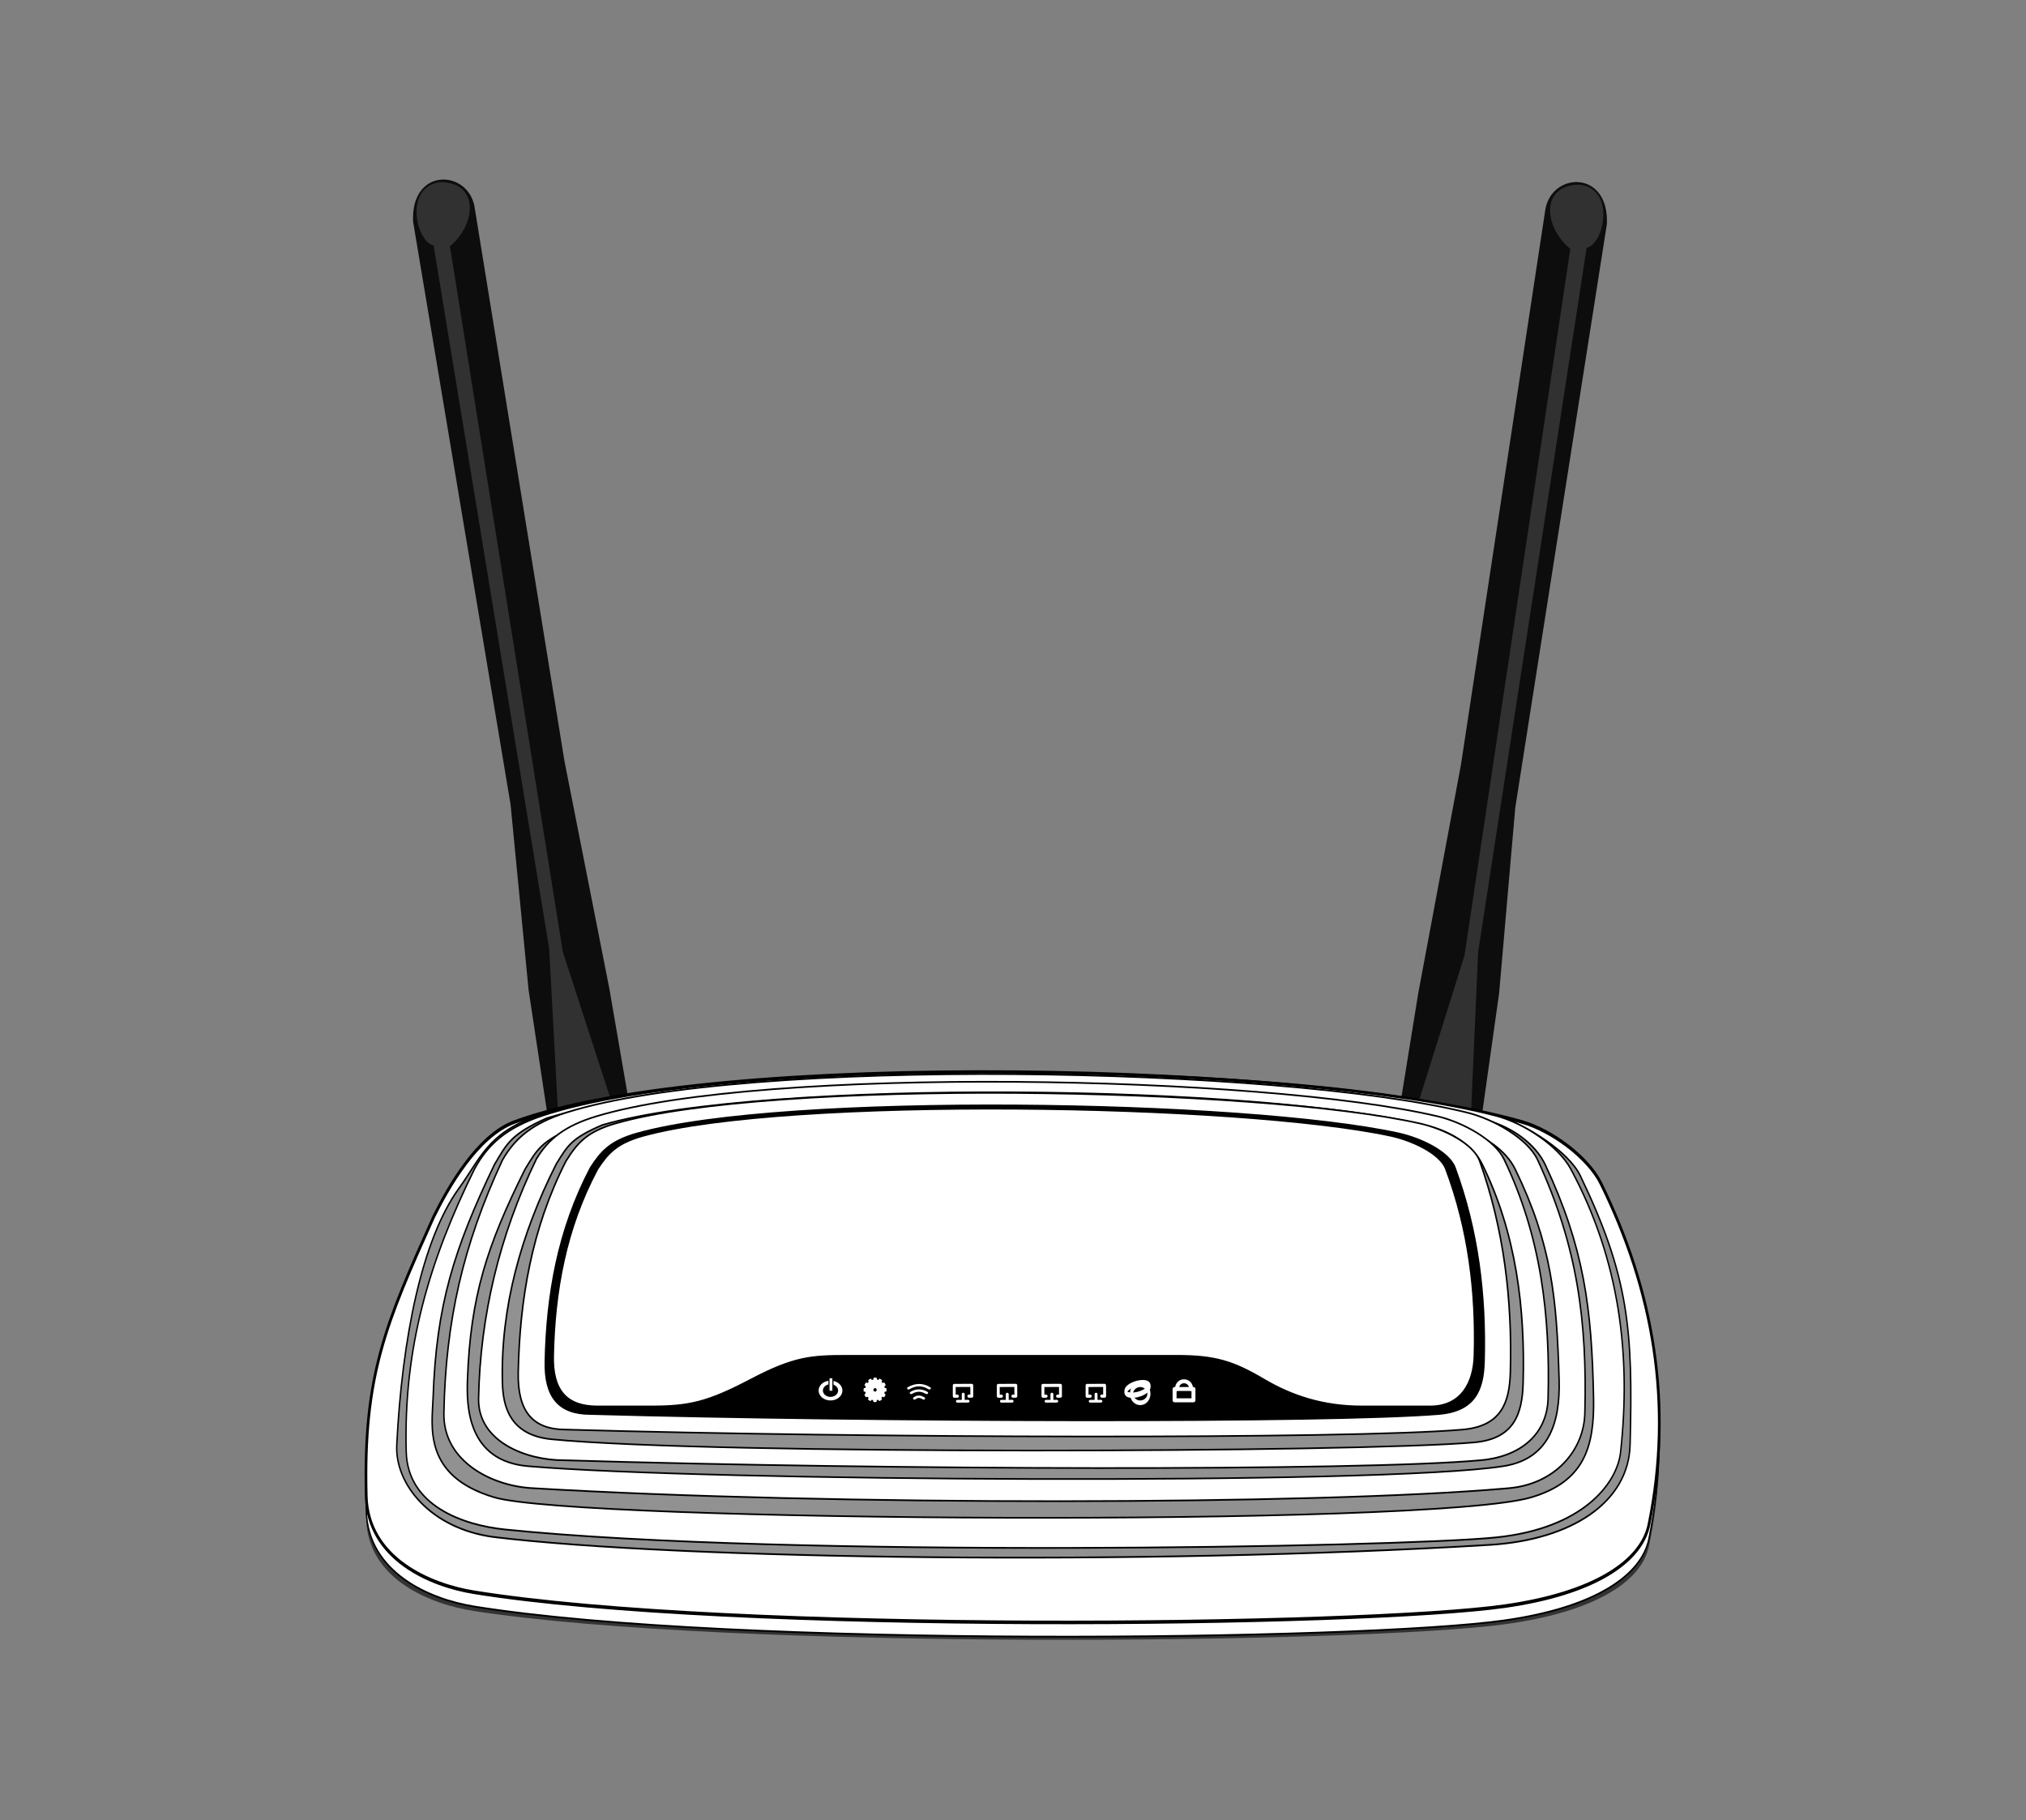 <?xml version="1.0" encoding="UTF-8" standalone="no"?>
<svg
   width="100%"
   height="100%"
   viewBox="0 0 1280 1150"
   version="1.1"
   xml:space="preserve"
   style="fill-rule:evenodd;clip-rule:evenodd;stroke-linecap:round;stroke-linejoin:round;stroke-miterlimit:1.414;"
   id="svg131"
   sodipodi:docname="tp-link-tl-wr841n-nd-v11.svg"
   inkscape:version="1.2 (1:1.2+202206011327+fc4e4096c5)"
   xmlns:inkscape="http://www.inkscape.org/namespaces/inkscape"
   xmlns:sodipodi="http://sodipodi.sourceforge.net/DTD/sodipodi-0.dtd"
   xmlns:xlink="http://www.w3.org/1999/xlink"
   xmlns="http://www.w3.org/2000/svg"
   xmlns:svg="http://www.w3.org/2000/svg"><rect x="0" y="0" width="1280" height="1150" fill="#808080" stroke="none"/><sodipodi:namedview
   id="namedview133"
   pagecolor="#ffffff"
   bordercolor="#666666"
   borderopacity="1.0"
   inkscape:showpageshadow="2"
   inkscape:pageopacity="0.0"
   inkscape:pagecheckerboard="0"
   inkscape:deskcolor="#d1d1d1"
   showgrid="false"
   inkscape:zoom="0.58044244"
   inkscape:cx="1158.599"
   inkscape:cy="550.44218"
   inkscape:window-width="1920"
   inkscape:window-height="1021"
   inkscape:window-x="0"
   inkscape:window-y="0"
   inkscape:window-maximized="1"
   inkscape:current-layer="svg131" />
  
   <g
   id="g2591"
   transform="translate(33.271,48.622)"><g
     id="g2514"
     transform="translate(-10.071,74.563)"><path
       style="fill:#0d0d0d;fill-opacity:1;stroke:#0d0d0d;stroke-width:1px;stroke-linecap:butt;stroke-linejoin:miter;stroke-opacity:1"
       d="m 853.868,624.582 52.181,2.917 17.382,-123.203 10.198,-117.229 57.898,-368.848 c 1.315,-34.373 -35.292,-31.964 -38.097,-7.672 l -53.132,349.588 -26.978,144.348 z"
       id="path1268"
       sodipodi:nodetypes="ccccccccc" /><path
       style="fill:#313131;fill-opacity:1;stroke:none;stroke-width:1px;stroke-linecap:butt;stroke-linejoin:miter;stroke-opacity:1"
       d="m 857.044,624.024 47.071,2.977 6.554,-148.688 68.546,-444.894 c 11.048,-2.251 18.605,-37.359 -4.524,-39.937 -24.647,0.14 -22.895,26.494 -5.785,40.588 L 902.058,480.537 Z"
       id="path1170"
       sodipodi:nodetypes="cccccccc" /></g><g
     id="g2520"
     transform="matrix(-1,0.01,0.01,1,1219.561,63.256)"><path
       style="fill:#0d0d0d;fill-opacity:1;stroke:#0d0d0d;stroke-width:1px;stroke-linecap:butt;stroke-linejoin:miter;stroke-opacity:1"
       d="m 853.868,624.582 52.181,2.917 17.382,-123.203 10.198,-117.229 57.898,-368.848 c 1.315,-34.373 -35.292,-31.964 -38.097,-7.672 l -53.132,349.588 -26.978,144.348 z"
       id="path2516"
       sodipodi:nodetypes="ccccccccc" /><path
       style="fill:#313131;fill-opacity:1;stroke:none;stroke-width:1px;stroke-linecap:butt;stroke-linejoin:miter;stroke-opacity:1"
       d="m 857.044,624.024 47.071,2.977 6.554,-148.688 68.546,-444.894 c 11.048,-2.251 18.605,-37.359 -4.524,-39.937 -24.647,0.14 -22.895,26.494 -5.785,40.588 L 902.058,480.537 Z"
       id="path2518"
       sodipodi:nodetypes="cccccccc" /></g><g
     id="g1030"
     transform="translate(-11.767)">
        <g
   transform="matrix(1.389,0,0,1.762,-240.716,-492.957)"
   id="g980">
            <path
   d="m 373.361,829.871 c 117.555,14.274 404.626,11.632 468.834,4.764 41.374,-4.426 62.293,-15.461 65.646,-27.923 11.088,-41.206 2.117,-80.022 -21.868,-116.712 -5.809,-8.886 -22.321,-18.093 -35.861,-21 -94.911,-20.375 -366.99,-25.093 -458.224,0 -17.059,4.692 -30.327,22.609 -36.763,32.368 -21.774,36.447 -32.125,54.248 -30.717,95.6 0.729,21.423 28.983,30.478 48.953,32.903 z"
   style="fill:#333333"
   id="path978" />
        </g>
        <g
   transform="matrix(1.389,0,0,1.847,-240.716,-566.35)"
   id="g984">
            <path
   d="m 373.361,829.871 c 117.555,14.274 404.626,11.632 468.834,4.764 41.374,-4.426 62.293,-15.461 65.646,-27.923 11.088,-41.206 2.117,-80.022 -21.868,-116.712 -5.809,-8.886 -22.321,-18.093 -35.861,-21 -94.911,-20.375 -366.99,-25.093 -458.224,0 -17.059,4.692 -30.327,22.609 -36.763,32.368 -21.774,36.447 -32.125,54.248 -30.717,95.6 0.729,21.423 28.983,30.478 48.953,32.903 z"
   style="fill:#ffffff;stroke:#000000;stroke-width:0.61px"
   id="path982" />
        </g>
        <g
   transform="matrix(1.389,0,0,1.847,-240.716,-575.35)"
   id="g988">
            <path
   d="m 373.361,829.871 c 117.555,14.274 404.626,11.632 468.834,4.764 41.374,-4.426 62.293,-15.461 65.646,-27.923 11.088,-41.206 2.117,-80.022 -21.868,-116.712 -5.809,-8.886 -22.321,-18.093 -35.861,-21 -94.911,-20.375 -366.99,-25.093 -458.224,0 -17.059,4.692 -30.327,22.609 -36.763,32.368 -21.774,36.447 -32.125,54.248 -30.717,95.6 0.729,21.423 28.983,30.478 48.953,32.903 z"
   style="fill:#ffffff;stroke:#000000;stroke-width:1.22px"
   id="path986" />
        </g>
        <g
   transform="matrix(1.344,0,0,1.635,-212.669,-434.891)"
   id="g992">
            <path
   d="m 374.21,830.214 c 87.225,8.706 305.652,11.122 468.139,3.057 38.654,-1.918 65.453,-16.44 66.162,-38.642 1.418,-44.36 -0.511,-64.903 -23.414,-104.017 -5.403,-9.229 -24.926,-19.442 -37.86,-22.594 -94.247,-22.963 -374.385,-23.092 -453.305,-0.241 -22.502,6.515 -25.964,16.366 -35.969,27.727 -17.444,19.807 -26.724,58.119 -29.219,99.125 -0.926,15.228 15.977,32.319 45.466,35.585 z"
   style="fill:#919191;stroke:#000000;stroke-width:0.67px"
   id="path990" />
        </g>
        <g
   transform="matrix(1.315,0,0,1.593,-194.28,-409.373)"
   id="g996">
            <path
   d="m 374.081,833.119 c 134.814,11.373 429.354,7.061 476.031,3.14 41.464,-3.483 58.215,-21.187 59.888,-33.878 4.963,-37.652 -0.042,-75.691 -24.027,-112.381 -5.809,-8.886 -22.321,-18.093 -35.861,-21 -94.911,-20.375 -366.99,-25.093 -458.224,0 -17.059,4.692 -26.009,11.241 -32.444,21 -21.774,36.447 -34.284,71.03 -32.877,112.381 0.729,21.423 27.468,29.047 47.514,30.738 z"
   style="fill:#ffffff;stroke:#000000;stroke-width:0.68px"
   id="path994" />
        </g>
        <g
   transform="matrix(1.258,0,0,1.405,-160.499,-282.011)"
   id="g1000">
            <path
   d="m 358.707,839.476 c 41.213,10.987 469.997,13.511 520.806,0 26.663,-7.09 31.782,-22.668 31.282,-44.847 C 909.885,754.256 906.048,727.271 886.586,690 881.671,680.589 869.934,673.004 857,669.853 762.753,646.89 476.234,643.907 385,669 c -17.894,7.203 -19.858,11.241 -26.293,21 -20.211,37.842 -29.1,62.974 -30.707,104.629 -0.493,12.787 -5.396,35.222 30.707,44.847 z"
   style="fill:#919191;stroke:#000000;stroke-width:0.75px"
   id="path998" />
        </g>
        <g
   transform="matrix(1.242,0,0,1.424,-150.436,-298.315)"
   id="g1004">
            <path
   d="m 374.081,835.631 c 151.959,7.961 399.69,7.501 495.81,0.15 0.646,-0.049 1.276,-0.1 1.889,-0.15 22.723,-1.876 37.727,-16.399 38.22,-33.25 1.18,-40.366 -3.576,-73.863 -24.027,-112.381 -4.999,-9.415 -22.321,-18.093 -35.861,-21 -94.911,-20.375 -366.99,-25.093 -458.224,0 -17.059,4.692 -26.009,11.241 -32.444,21 -20.211,37.842 -28.961,71.888 -29.834,112.381 -0.462,21.431 24.381,32.197 44.471,33.25 z"
   style="fill:#ffffff;stroke:#000000;stroke-width:0.75px"
   id="path1002" />
        </g>
        <g
   transform="matrix(1.185,0,0,1.271,-114.836,-186.872)"
   id="g1008">
            <path
   d="m 360.218,837.64 c 93.046,7.48 455,9.566 520.09,0 23.76,-3.491 30.368,-20.808 29.692,-43.011 C 908.772,754.264 906.048,727.271 886.586,690 881.671,680.589 869.934,673.004 857,669.853 762.753,646.89 476.234,643.907 385,669 c -17.894,7.203 -19.858,11.241 -26.293,21 -20.211,37.842 -29.1,62.974 -30.707,104.629 -0.493,12.787 -0.25,40.402 32.218,43.011 z"
   style="fill:#919191;stroke:#000000;stroke-width:0.81px"
   id="path1006" />
        </g>
        <g
   transform="matrix(1.161,0,0,1.282,-99.956,-200.872)"
   id="g1012">
            <path
   d="m 374.081,838.44 c 175.354,4.845 433.211,5.457 499.309,0 22.723,-1.876 36.117,-13.59 36.61,-30.44 1.18,-40.366 -3.576,-79.482 -24.027,-118 -4.999,-9.415 -22.321,-18.093 -35.861,-21 -94.911,-20.375 -366.99,-25.093 -458.224,0 -17.059,4.692 -26.009,11.241 -32.444,21 -20.211,37.842 -30.571,77.507 -31.444,118 -0.462,21.43 26.152,30.44 46.081,30.44 z"
   style="fill:#ffffff;stroke:#000000;stroke-width:0.82px"
   id="path1010" />
        </g>
        <g
   transform="matrix(1.108,0,0,1.173,-67.492,-122.556)"
   id="g1016">
            <path
   d="m 356,838.294 c 91.586,8.465 459.902,7.163 526,1.706 22.723,-1.876 27.507,-15.15 28,-32 1.18,-40.366 -3.952,-80.729 -23.414,-118 C 881.671,680.589 869.934,673.004 857,669.853 762.753,646.89 476.234,643.907 385,669 c -17.894,7.203 -19.858,11.241 -26.293,21 -20.211,37.842 -31.869,77.513 -30.707,118 0.346,12.035 3.793,28.057 28,30.294 z"
   style="fill:#919191;stroke:#000000;stroke-width:0.88px"
   id="path1014" />
        </g>
        <g
   transform="matrix(1.077,0,0,1.131,-47.351,-95.388)"
   id="g1020">
            <path
   d="m 356,840 c 175.354,4.845 459.902,5.457 526,0 22.723,-1.876 27.507,-15.15 28,-32 1.18,-40.366 -3.73,-79.856 -18,-118 -3.702,-9.895 -21.46,-18.093 -35,-21 -94.911,-20.375 -380.766,-25.093 -472,0 -17.059,4.692 -22.565,11.241 -29,21 -20.211,37.842 -27.127,77.507 -28,118 -0.462,21.43 8.071,32 28,32 z"
   style="fill:#ffffff;stroke:#000000;stroke-width:0.91px"
   id="path1018" />
        </g>
        <g
   transform="matrix(1.019,0,0,1.037,-11.197,-26.261)"
   id="g1024">
            <path
   d="m 356,840 c 175.354,4.845 459.902,5.457 526,0 22.723,-1.876 27.507,-15.15 28,-32 1.18,-40.366 -3.73,-79.856 -18,-118 -3.702,-9.895 -21.46,-18.093 -35,-21 -94.911,-20.375 -380.766,-25.093 -472,0 -17.059,4.692 -22.565,11.241 -29,21 -20.211,37.842 -27.127,77.507 -28,118 -0.462,21.43 8.071,32 28,32 z"
   style="stroke:#000000;stroke-width:0.97px"
   id="path1022" />
        </g>
        <path
   d="m 390,840 c 24.073,0 35.73,-2.684 63,-17 27.207,-14.283 38.027,-15 61,-15 h 208 c 24.042,0 35.528,3.494 55,15 17.741,10.482 37.517,17 62,17 h 43 c 19.824,0 27.507,-15.15 28,-32 1.18,-40.366 -3.73,-79.856 -18,-118 -3.702,-9.895 -21.46,-18.093 -35,-21 -94.911,-20.375 -380.766,-25.093 -472,0 -17.059,4.692 -22.565,11.241 -29,21 -20.211,37.842 -27.127,77.507 -28,118 -0.462,21.43 8.071,32 28,32 z"
   style="fill:#ffffff;stroke:#000000;stroke-width:1px"
   id="path1026" />
        <path
   d="m 390,840 c 24.073,0 35.73,-2.684 63,-17 27.207,-14.283 38.027,-15 61,-15 h 208 c 24.042,0 35.528,3.494 55,15 17.741,10.482 37.517,17 62,17 h 43 c 19.824,0 27.507,-15.15 28,-32 1.18,-40.366 -3.73,-79.856 -18,-118 -3.702,-9.895 -21.46,-18.093 -35,-21 -94.911,-20.375 -380.766,-25.093 -472,0 -17.059,4.692 -22.565,11.241 -29,21 -20.211,37.842 -27.127,77.507 -28,118 -0.462,21.43 8.071,32 28,32 z"
   style="fill:#ffffff;stroke:#000000;stroke-width:1px"
   id="path1028" />
    </g><g
     id="g1102"
     transform="matrix(0.567,0,0,0.616,284.255,234.671)">
        <g
   transform="matrix(1.114,0,0,0.819,-134.206,154.197)"
   id="g1038">
            <path
   d="m 532.5,1001.56 c 3.037,-3.06 6.083,-2.457 9.134,0"
   style="fill:none;stroke:#ffffff;stroke-width:3px"
   id="path1032" />
            <path
   d="m 529.218,994.65 c 5.176,-3.942 10.31,-3.82 15.405,0"
   style="fill:none;stroke:#ffffff;stroke-width:3px"
   id="path1034" />
            <path
   d="m 526.539,988.847 c 6.781,-4.897 13.694,-5.464 20.791,0"
   style="fill:none;stroke:#ffffff;stroke-width:3px"
   id="path1036" />
        </g>
        <g
   transform="matrix(1.077,-0.003,0.003,0.936,-170.754,40.248)"
   id="g1046">
            <g
   transform="matrix(1,0,0,1.142,0,-139.828)"
   id="g1042">
                <path
   d="m 626.349,996.053 h -3.276 V 985.75 h 18.143 v 10.303 h -3.033"
   style="fill:none;stroke:#ffffff;stroke-width:3px"
   id="path1040" />
            </g>
            <path
   d="m 626.295,1003.22 h 11.042 -4.985 v -7.799"
   style="fill:none;stroke:#ffffff;stroke-width:3px"
   id="path1044" />
        </g>
        <g
   transform="matrix(1.077,-0.003,0.003,0.936,-121.697,40.248)"
   id="g1054">
            <g
   transform="matrix(1,0,0,1.142,0,-139.828)"
   id="g1050">
                <path
   d="m 626.349,996.053 h -3.276 V 985.75 h 18.143 v 10.303 h -3.033"
   style="fill:none;stroke:#ffffff;stroke-width:3px"
   id="path1048" />
            </g>
            <path
   d="m 626.295,1003.22 h 11.042 -4.985 v -7.799"
   style="fill:none;stroke:#ffffff;stroke-width:3px"
   id="path1052" />
        </g>
        <g
   transform="matrix(1.077,-0.003,0.003,0.936,-71.936,40.248)"
   id="g1062">
            <g
   transform="matrix(1,0,0,1.142,0,-139.828)"
   id="g1058">
                <path
   d="m 626.349,996.053 h -3.276 V 985.75 h 18.143 v 10.303 h -3.033"
   style="fill:none;stroke:#ffffff;stroke-width:3px"
   id="path1056" />
            </g>
            <path
   d="m 626.295,1003.22 h 11.042 -4.985 v -7.799"
   style="fill:none;stroke:#ffffff;stroke-width:3px"
   id="path1060" />
        </g>
        <g
   transform="matrix(1.077,-0.003,0.003,0.936,-22.753,40.248)"
   id="g1070">
            <g
   transform="matrix(1,0,0,1.142,0,-139.828)"
   id="g1066">
                <path
   d="m 626.349,996.053 h -3.276 V 985.75 h 18.143 v 10.303 h -3.033"
   style="fill:none;stroke:#ffffff;stroke-width:3px"
   id="path1064" />
            </g>
            <path
   d="m 626.295,1003.22 h 11.042 -4.985 v -7.799"
   style="fill:none;stroke:#ffffff;stroke-width:3px"
   id="path1068" />
        </g>
        <g
   id="g1080"
   transform="matrix(1.633,0,0,2.235,-493.471,-1248.75)">
            <g
   transform="matrix(1.272,-0.228,0.318,1.778,-475.111,-424.452)"
   id="g1074">
                <ellipse
   cx="729.346"
   cy="889.27"
   rx="6.378"
   ry="1.404"
   style="fill:none;stroke:#ffffff;stroke-width:1.36px"
   id="ellipse1072" />
            </g>
            <g
   transform="matrix(1.095,0,0,1.098,-70.618,8.197)"
   id="g1078">
                <ellipse
   cx="737.796"
   cy="896.539"
   rx="5.426"
   ry="3.783"
   style="fill:none;stroke:#ffffff;stroke-width:1.94px"
   id="ellipse1076" />
            </g>
        </g>
        <g
   id="g1086"
   transform="matrix(1.32,0,0,1.216,-269.962,-54.253)">
            <rect
   x="771.78"
   y="838.061"
   width="15.937"
   height="9.53"
   style="fill:none;stroke:#ffffff;stroke-width:3.34px"
   id="rect1082" />
            <path
   d="m 773.83,838.061 c -0.024,-8.796 11.892,-8.573 11.915,0"
   style="fill:none;stroke:#ffffff;stroke-width:3.34px"
   id="path1084" />
        </g>
        <g
   transform="matrix(2.9,0,-0.033,2.839,-2052.22,-1945.63)"
   id="g1090">
            <path
   d="m 862.856,1021.29 c -0.274,-0.02 -0.55,-0.02 -0.825,0 l -0.124,0.66 c -0.262,0.04 -0.519,0.1 -0.767,0.2 l -0.433,-0.5 c -0.251,0.11 -0.49,0.25 -0.714,0.41 l 0.218,0.63 c -0.207,0.16 -0.396,0.35 -0.561,0.56 l -0.626,-0.22 c -0.161,0.22 -0.299,0.46 -0.413,0.72 l 0.502,0.43 c -0.096,0.24 -0.165,0.5 -0.205,0.76 l -0.652,0.13 c -0.027,0.27 -0.027,0.55 0,0.82 l 0.652,0.13 c 0.04,0.26 0.109,0.52 0.205,0.77 l -0.502,0.43 c 0.114,0.25 0.252,0.49 0.413,0.71 l 0.626,-0.22 c 0.165,0.21 0.354,0.4 0.561,0.57 l -0.218,0.62 c 0.224,0.16 0.463,0.3 0.714,0.41 l 0.433,-0.5 c 0.248,0.1 0.505,0.17 0.767,0.21 l 0.124,0.65 c 0.275,0.03 0.551,0.03 0.825,0 l 0.124,-0.65 c 0.263,-0.04 0.52,-0.11 0.767,-0.21 l 0.433,0.5 c 0.251,-0.11 0.491,-0.25 0.715,-0.41 l -0.219,-0.62 c 0.208,-0.17 0.396,-0.36 0.562,-0.57 l 0.626,0.22 c 0.161,-0.22 0.299,-0.46 0.412,-0.71 l -0.502,-0.43 c 0.097,-0.25 0.166,-0.51 0.206,-0.77 l 0.651,-0.13 c 0.027,-0.27 0.027,-0.55 0,-0.82 l -0.651,-0.13 c -0.04,-0.26 -0.109,-0.52 -0.206,-0.76 l 0.502,-0.43 c -0.113,-0.26 -0.251,-0.5 -0.412,-0.72 l -0.626,0.22 c -0.166,-0.21 -0.354,-0.4 -0.562,-0.56 l 0.219,-0.63 c -0.224,-0.16 -0.464,-0.3 -0.715,-0.41 l -0.433,0.5 c -0.247,-0.1 -0.504,-0.16 -0.767,-0.2 z m -0.412,3.35 c 0.464,0 0.841,0.38 0.841,0.84 0,0.47 -0.377,0.84 -0.841,0.84 -0.465,0 -0.842,-0.37 -0.842,-0.84 0,-0.46 0.377,-0.84 0.842,-0.84 z"
   style="fill:#ffffff;stroke:#ffffff;stroke-width:0.41px"
   id="path1088" />
        </g>
        <g
   id="g1100"
   transform="matrix(3.336,0,0,2.56,-1187.37,-1540.23)">
            <g
   transform="matrix(0.742,0,0,0.742,119.215,252.802)"
   id="g1094">
                <circle
   cx="466.635"
   cy="978.914"
   r="4.395"
   style="fill:none;stroke:#ffffff;stroke-width:1.93px"
   id="circle1092" />
            </g>
            <g
   transform="matrix(1,0,0,1.215,-0.143,-210.642)"
   id="g1098">
                <path
   d="m 466.406,975.365 c 0,-0.18 -0.148,-0.326 -0.33,-0.326 h -0.659 c -0.182,0 -0.33,0.146 -0.33,0.326 v 3.814 c 0,0.18 0.148,0.326 0.33,0.326 h 0.659 c 0.182,0 0.33,-0.146 0.33,-0.326 z"
   style="fill:#ffffff;stroke:#0d0d0d;stroke-width:0.39px"
   id="path1096" />
            </g>
        </g>
    </g></g></svg>
